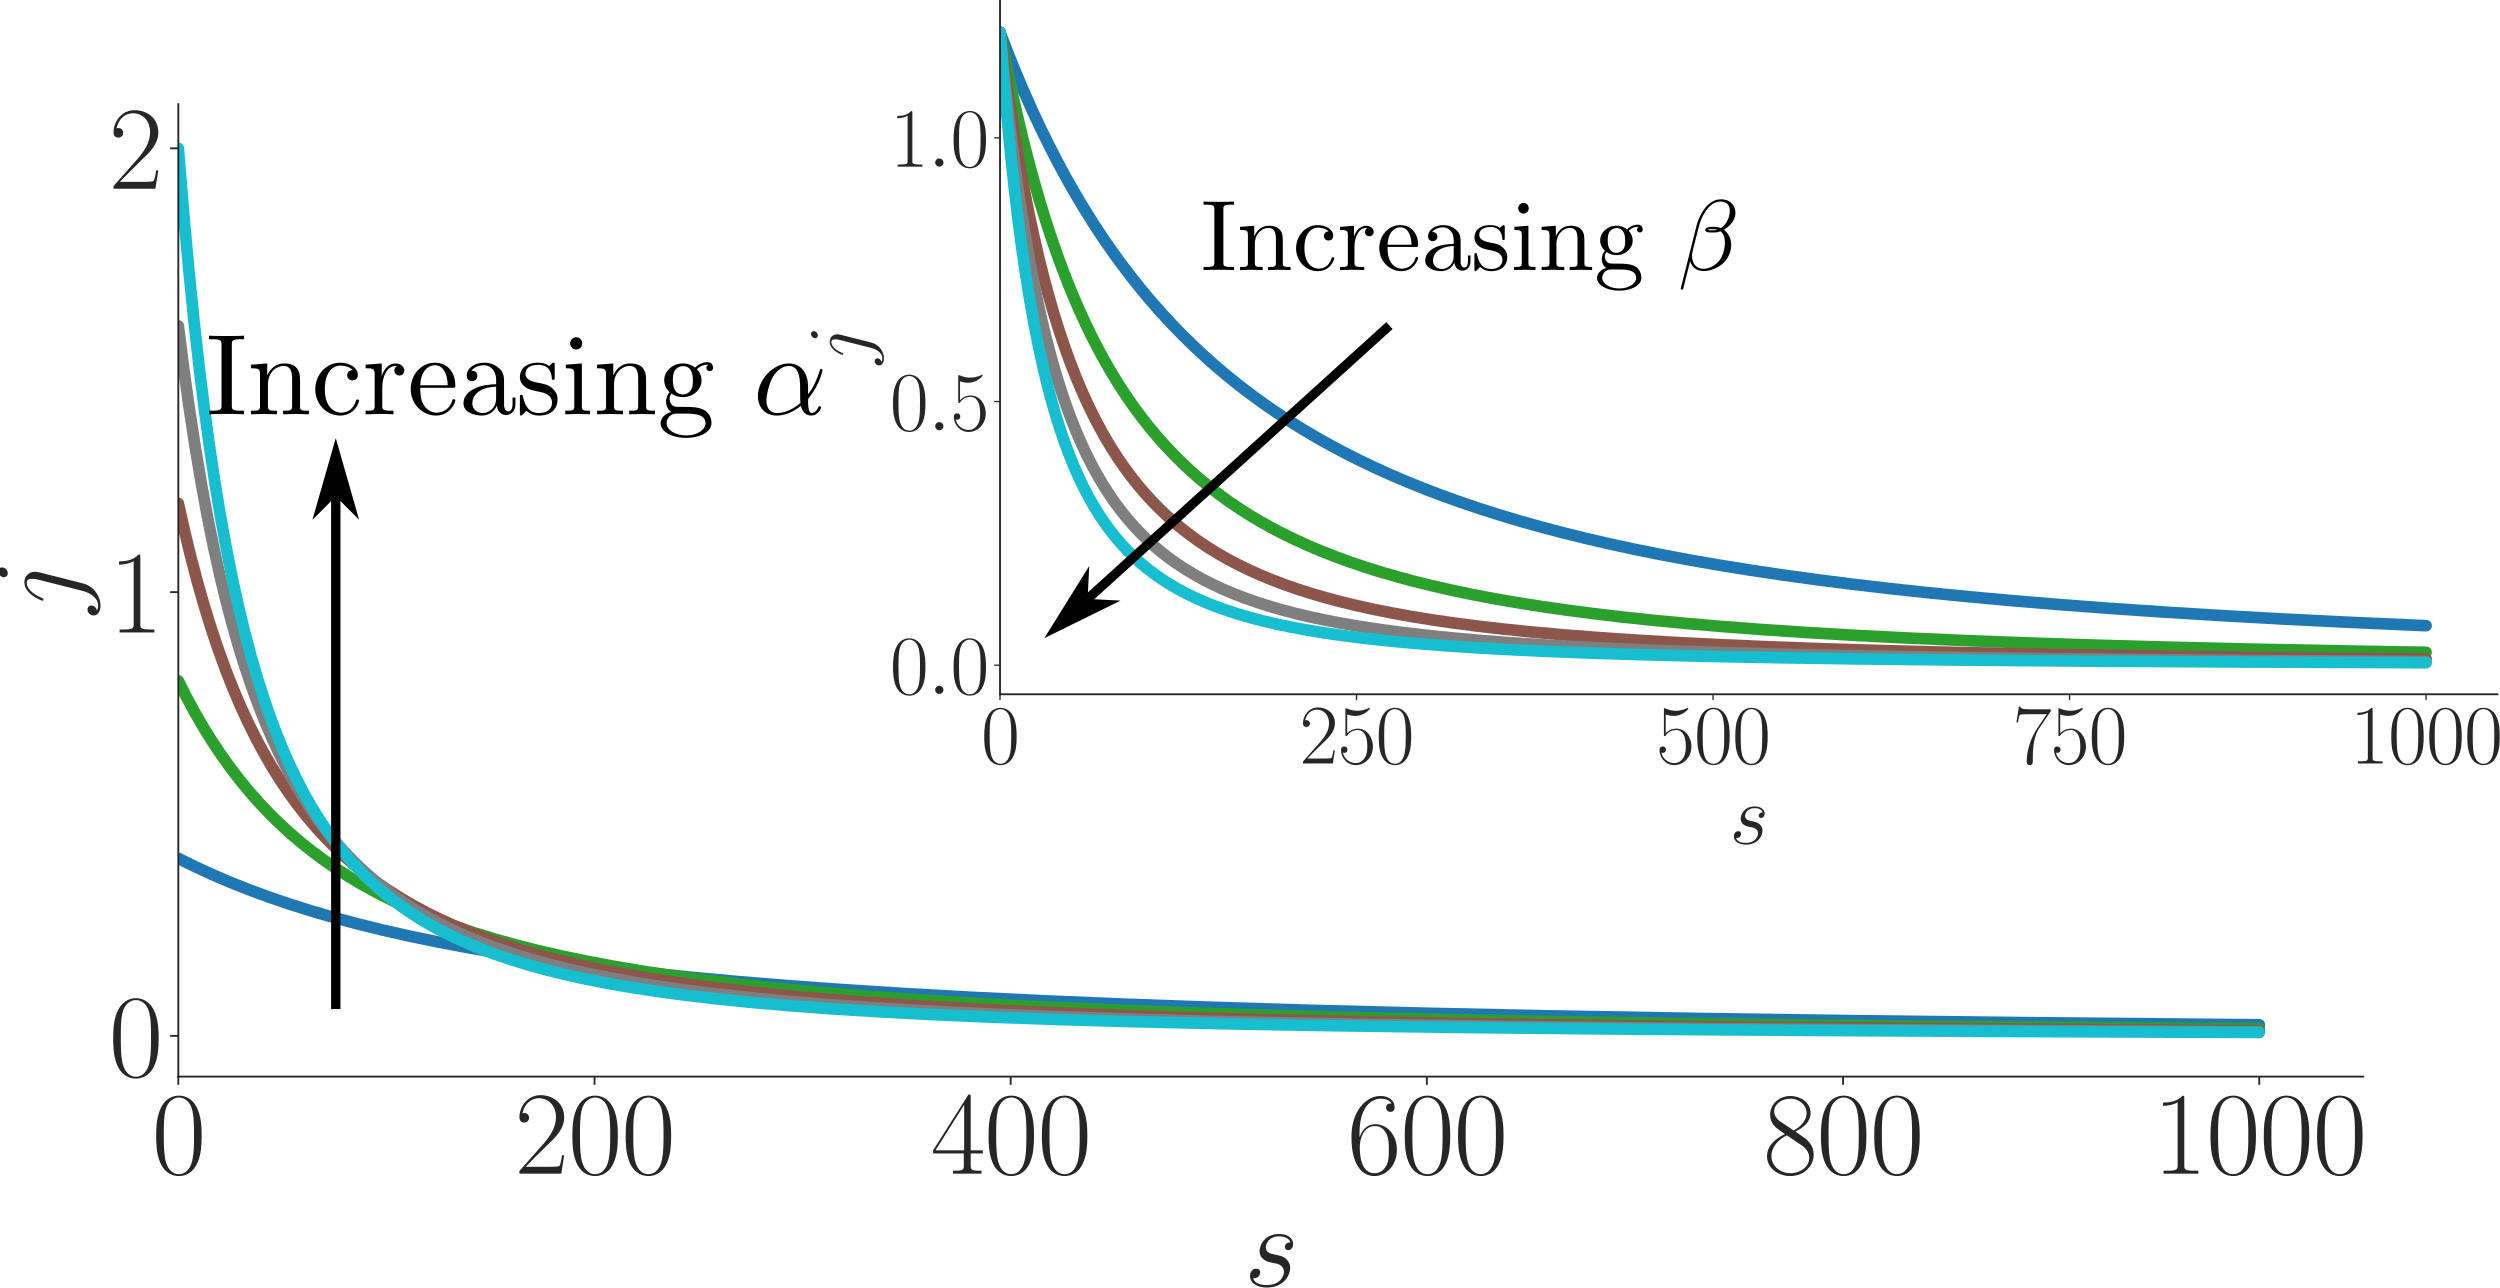 <?xml version="1.0" encoding="UTF-8" standalone="no"?>
<svg
   width="1071.306pt"
   height="551.725pt"
   viewBox="0 0 1071.306 551.725"
   version="1.1"
   id="svg38"
   sodipodi:docname="j_beta_0.06_alpha_varying.svg"
   inkscape:version="1.3.2 (091e20e, 2023-11-25)"
   xmlns:inkscape="http://www.inkscape.org/namespaces/inkscape"
   xmlns:sodipodi="http://sodipodi.sourceforge.net/DTD/sodipodi-0.dtd"
   xmlns:xlink="http://www.w3.org/1999/xlink"
   xmlns="http://www.w3.org/2000/svg"
   xmlns:svg="http://www.w3.org/2000/svg"
   xmlns:rdf="http://www.w3.org/1999/02/22-rdf-syntax-ns#"
   xmlns:cc="http://creativecommons.org/ns#"
   xmlns:dc="http://purl.org/dc/elements/1.1/">
  <sodipodi:namedview
     id="namedview38"
     pagecolor="#ffffff"
     bordercolor="#000000"
     borderopacity="0.25"
     inkscape:showpageshadow="2"
     inkscape:pageopacity="0.0"
     inkscape:pagecheckerboard="0"
     inkscape:deskcolor="#d1d1d1"
     inkscape:document-units="pt"
     inkscape:zoom="0.30729167"
     inkscape:cx="711.05085"
     inkscape:cy="370.98305"
     inkscape:window-width="1312"
     inkscape:window-height="449"
     inkscape:window-x="0"
     inkscape:window-y="25"
     inkscape:window-maximized="0"
     inkscape:current-layer="svg38" />
  <defs
     id="defs1">
    <marker
       style="overflow:visible"
       id="marker84"
       refX="0"
       refY="0"
       orient="auto-start-reverse"
       inkscape:stockid="Dart arrow"
       markerWidth="1"
       markerHeight="1"
       viewBox="0 0 1 1"
       inkscape:isstock="true"
       inkscape:collect="always"
       preserveAspectRatio="xMidYMid">
      <path
         style="fill:context-stroke;fill-rule:evenodd;stroke:none"
         d="M 0,0 5,-5 -12.5,0 5,5 Z"
         transform="scale(-0.5)"
         id="path84" />
    </marker>
    <marker
       style="overflow:visible"
       id="DartArrow"
       refX="0"
       refY="0"
       orient="auto-start-reverse"
       inkscape:stockid="Dart arrow"
       markerWidth="1"
       markerHeight="1"
       viewBox="0 0 1 1"
       inkscape:isstock="true"
       inkscape:collect="always"
       preserveAspectRatio="xMidYMid">
      <path
         style="fill:context-stroke;fill-rule:evenodd;stroke:none"
         d="M 0,0 5,-5 -12.5,0 5,5 Z"
         transform="scale(-0.5)"
         id="path6" />
    </marker>
    <style
       type="text/css"
       id="style1">*{stroke-linejoin: round; stroke-linecap: butt}</style>
    <clipPath
       id="p4fc930bee6">
      <rect
         x="120.239"
         y="54"
         width="899.928"
         height="416.718"
         id="rect40" />
    </clipPath>
    <clipPath
       id="clipPath1">
      <rect
         x="120.239"
         y="54"
         width="899.928"
         height="416.718"
         id="rect1" />
    </clipPath>
    <clipPath
       id="clipPath2">
      <rect
         x="120.239"
         y="54"
         width="899.928"
         height="416.718"
         id="rect2" />
    </clipPath>
    <clipPath
       id="clipPath3">
      <rect
         x="120.239"
         y="54"
         width="899.928"
         height="416.718"
         id="rect3" />
    </clipPath>
    <clipPath
       id="clipPath4">
      <rect
         x="120.239"
         y="54"
         width="899.928"
         height="416.718"
         id="rect4" />
    </clipPath>
    <path
       id="m6eb2075831"
       d="M 0,0 V 3.5"
       style="stroke:#262626;stroke-width:0.8" />
    <path
       id="CMR17-30-3"
       d="m 2688,2025 c 0,391 -6,1055 -275,1566 -237,448 -615,607 -947,607 -308,0 -698,-140 -941,-601 C 269,3118 243,2524 243,2025 c 0,-364 7,-919 205,-1406 275,-658 768,-747 1018,-747 294,0 742,121 1004,728 192,442 218,959 218,1425 z M 1466,-26 c -410,0 -653,351 -743,838 -70,376 -70,926 -70,1284 0,492 0,901 83,1291 122,542 480,709 730,709 262,0 601,-173 723,-696 83,-364 89,-793 89,-1304 0,-416 0,-927 -76,-1304 C 2067,95 1690,-26 1466,-26 Z"
       transform="scale(0.016)" />
    <path
       id="CMR17-32-1"
       d="M 2669,989 H 2554 C 2490,536 2438,459 2413,420 2381,369 1920,369 1830,369 H 602 c 230,250 678,703 1222,1228 390,370 845,805 845,1438 0,755 -602,1189 -1274,1189 -704,0 -1133,-620 -1133,-1194 0,-250 186,-282 263,-282 64,0 256,39 256,262 0,197 -167,254 -256,254 -39,0 -77,-6 -103,-19 122,545 493,813 884,813 556,0 921,-441 921,-1023 0,-556 -326,-1035 -691,-1451 L 262,146 V 0 h 2253 z"
       transform="scale(0.016)" />
    <path
       id="CMR17-35"
       d="m 730,3692 c 64,-26 326,-108 595,-108 595,0 921,327 1107,516 0,57 0,92 -38,92 -7,0 -20,0 -71,-29 -224,-105 -486,-190 -806,-190 -192,0 -480,26 -794,166 -70,32 -83,32 -89,32 -32,0 -39,-7 -39,-134 V 2203 c 0,-114 0,-146 64,-146 32,0 45,13 77,57 205,287 486,408 806,408 224,0 704,-140 704,-1233 0,-204 0,-574 -192,-868 C 1894,159 1645,25 1370,25 947,25 518,320 403,814 c 26,-7 77,-19 103,-19 83,0 243,45 243,243 0,172 -122,242 -243,242 -148,0 -244,-90 -244,-269 0,-557 442,-1139 1120,-1139 660,0 1287,568 1287,1392 0,766 -499,1360 -1120,1360 -327,0 -602,-121 -819,-350 z"
       transform="scale(0.016)" />
    <path
       id="CMR17-37"
       d="m 2886,3941 v 140 H 1382 c -748,0 -761,84 -787,207 H 480 L 294,3094 h 116 c 19,121 64,446 140,567 39,51 512,51 621,51 H 2579 L 1869,2661 C 1395,1954 1069,999 1069,165 c 0,-76 0,-293 230,-293 231,0 231,217 231,299 v 294 c 0,1043 179,1731 473,2171 z"
       transform="scale(0.016)" />
    <path
       id="CMR17-31-5"
       d="m 1702,4058 c 0,134 -6,134 -96,134 -249,-276 -627,-365 -985,-365 -19,0 -51,0 -58,-19 -6,-13 -6,-26 -6,-160 198,0 531,38 787,191 V 461 C 1344,236 1331,160 781,160 H 589 V 0 c 307,0 627,0 934,0 307,0 627,0 935,0 v 160 h -192 c -551,0 -564,70 -564,298 z"
       transform="scale(0.016)" />
    <path
       id="CMMI12-73-4"
       d="m 1459,1280 c 109,-19 282,-57 320,-64 83,-24 371,-126 371,-433 0,-197 -179,-713 -921,-713 -135,0 -615,0 -743,366 256,-32 384,167 384,309 0,135 -89,205 -217,205 -141,0 -327,-109 -327,-398 0,-379 384,-616 896,-616 973,0 1261,715 1261,1048 0,95 0,274 -205,478 -160,154 -313,186 -659,256 -173,38 -448,96 -448,383 0,128 115,588 723,588 269,0 532,-100 596,-321 -282,0 -295,-243 -295,-249 0,-135 122,-173 179,-173 90,0 269,69 269,335 0,264 -243,535 -742,535 -839,0 -1063,-656 -1063,-917 0,-485 474,-587 621,-619 z"
       transform="scale(0.016)" />
    <path
       id="mc25efc13a9"
       d="M 0,0 H -3.5"
       style="stroke:#262626;stroke-width:0.8" />
    <path
       id="CMMI12-3a"
       d="M 1178,307 C 1178,492 1024,619 870,619 685,619 557,466 557,313 557,128 710,0 864,0 c 186,0 314,153 314,307 z"
       transform="scale(0.016)" />
    <path
       id="CMMI12-6a-8"
       d="m 2240,2028 c 26,103 26,191 26,217 0,368 -276,571 -564,571 -646,0 -992,-927 -992,-971 0,-32 26,-57 64,-57 52,0 58,25 90,88 256,616 576,813 819,813 135,0 205,-71 205,-292 0,-152 -19,-216 -45,-330 L 1235,-327 c -121,-469 -422,-825 -774,-825 -26,0 -160,0 -282,64 154,32 275,152 275,304 0,102 -76,204 -217,204 -167,0 -320,-140 -320,-331 0,-260 281,-369 544,-369 441,0 1024,324 1184,960 z m 262,1985 c 0,160 -134,211 -211,211 -173,0 -320,-166 -320,-307 0,-95 77,-210 218,-210 147,0 313,140 313,306 z"
       transform="scale(0.016)" />
  </defs>
  <g
     id="figure_1"
     transform="translate(-7.434,-9.365)">
    <g
       id="axes_1">
      <g
         id="patch_2">
        <path
           d="M 83.845,470.718 H 1020.167 V 54 H 83.845 Z"
           style="fill:#ffffff"
           id="path2" />
      </g>
      <g
         id="matplotlib.axis_1">
        <g
           id="xtick_1">
          <g
             id="line2d_1">
            <defs
               id="defs2">
              <path
                 id="m022fd52794"
                 d="M 0,0 V 3.5"
                 style="stroke:#262626;stroke-width:0.8" />
            </defs>
            <g
               id="g2">
              <use
                 xlink:href="#m022fd52794"
                 x="83.845"
                 y="470.718"
                 style="fill:#262626;stroke:#262626;stroke-width:0.8"
                 id="use2" />
            </g>
          </g>
          <g
             id="text_1">
            <!-- $\mathdefault{0}$ -->
            <g
               style="fill:#262626"
               transform="matrix(0.5,0,0,-0.5,72.423,512.311)"
               id="g3">
              <defs
                 id="defs3">
                <path
                   id="CMR17-30"
                   d="m 2688,2025 c 0,391 -6,1055 -275,1566 -237,448 -615,607 -947,607 -308,0 -698,-140 -941,-601 C 269,3118 243,2524 243,2025 c 0,-364 7,-919 205,-1406 275,-658 768,-747 1018,-747 294,0 742,121 1004,728 192,442 218,959 218,1425 z M 1466,-26 c -410,0 -653,351 -743,838 -70,376 -70,926 -70,1284 0,492 0,901 83,1291 122,542 480,709 730,709 262,0 601,-173 723,-696 83,-364 89,-793 89,-1304 0,-416 0,-927 -76,-1304 C 2067,95 1690,-26 1466,-26 Z"
                   transform="scale(0.016)" />
              </defs>
              <use
                 xlink:href="#CMR17-30"
                 transform="scale(0.996)"
                 id="use3" />
            </g>
          </g>
        </g>
        <g
           id="xtick_2">
          <g
             id="line2d_2">
            <g
               id="g4">
              <use
                 xlink:href="#m022fd52794"
                 x="262.192"
                 y="470.718"
                 style="fill:#262626;stroke:#262626;stroke-width:0.8"
                 id="use4" />
            </g>
          </g>
          <g
             id="text_2">
            <!-- $\mathdefault{200}$ -->
            <g
               style="fill:#262626"
               transform="matrix(0.5,0,0,-0.5,227.924,512.311)"
               id="g7">
              <defs
                 id="defs4">
                <path
                   id="CMR17-32"
                   d="M 2669,989 H 2554 C 2490,536 2438,459 2413,420 2381,369 1920,369 1830,369 H 602 c 230,250 678,703 1222,1228 390,370 845,805 845,1438 0,755 -602,1189 -1274,1189 -704,0 -1133,-620 -1133,-1194 0,-250 186,-282 263,-282 64,0 256,39 256,262 0,197 -167,254 -256,254 -39,0 -77,-6 -103,-19 122,545 493,813 884,813 556,0 921,-441 921,-1023 0,-556 -326,-1035 -691,-1451 L 262,146 V 0 h 2253 z"
                   transform="scale(0.016)" />
              </defs>
              <use
                 xlink:href="#CMR17-32"
                 transform="scale(0.996)"
                 id="use5" />
              <use
                 xlink:href="#CMR17-30"
                 transform="matrix(0.996,0,0,0.996,45.69,0)"
                 id="use6" />
              <use
                 xlink:href="#CMR17-30"
                 transform="matrix(0.996,0,0,0.996,91.381,0)"
                 id="use7" />
            </g>
          </g>
        </g>
        <g
           id="xtick_3">
          <g
             id="line2d_3">
            <g
               id="g8">
              <use
                 xlink:href="#m022fd52794"
                 x="440.539"
                 y="470.718"
                 style="fill:#262626;stroke:#262626;stroke-width:0.8"
                 id="use8" />
            </g>
          </g>
          <g
             id="text_3">
            <!-- $\mathdefault{400}$ -->
            <g
               style="fill:#262626"
               transform="matrix(0.5,0,0,-0.5,406.271,512.311)"
               id="g11">
              <defs
                 id="defs8">
                <path
                   id="CMR17-34"
                   d="m 2150,4122 c 0,134 -6,134 -121,134 L 128,1254 V 1088 H 1779 V 457 c 0,-233 -13,-297 -461,-297 H 1197 V 0 c 205,0 550,0 768,0 217,0 563,0 768,0 v 160 h -122 c -448,0 -461,64 -461,297 v 631 h 653 v 166 H 2150 Z M 1798,3703 V 1254 H 256 Z"
                   transform="scale(0.016)" />
              </defs>
              <use
                 xlink:href="#CMR17-34"
                 transform="scale(0.996)"
                 id="use9" />
              <use
                 xlink:href="#CMR17-30"
                 transform="matrix(0.996,0,0,0.996,45.69,0)"
                 id="use10" />
              <use
                 xlink:href="#CMR17-30"
                 transform="matrix(0.996,0,0,0.996,91.381,0)"
                 id="use11" />
            </g>
          </g>
        </g>
        <g
           id="xtick_4">
          <g
             id="line2d_4">
            <g
               id="g12">
              <use
                 xlink:href="#m022fd52794"
                 x="618.886"
                 y="470.718"
                 style="fill:#262626;stroke:#262626;stroke-width:0.8"
                 id="use12" />
            </g>
          </g>
          <g
             id="text_4">
            <!-- $\mathdefault{600}$ -->
            <g
               style="fill:#262626"
               transform="matrix(0.5,0,0,-0.5,584.618,512.311)"
               id="g15">
              <defs
                 id="defs12">
                <path
                   id="CMR17-36"
                   d="m 678,2176 c 0,1514 717,1856 1133,1856 135,0 461,-23 589,-256 -102,0 -294,0 -294,-223 0,-172 140,-230 230,-230 58,0 230,25 230,237 0,394 -320,619 -761,619 -762,0 -1562,-789 -1562,-2195 0,-1731 723,-2112 1235,-2112 621,0 1210,555 1210,1411 0,798 -518,1379 -1171,1379 -391,0 -679,-255 -839,-702 z M 1478,25 c -787,0 -787,1175 -787,1411 0,460 218,1124 813,1124 109,0 422,0 634,-440 115,-250 115,-511 115,-831 0,-345 0,-599 -135,-855 C 1978,171 1773,25 1478,25 Z"
                   transform="scale(0.016)" />
              </defs>
              <use
                 xlink:href="#CMR17-36"
                 transform="scale(0.996)"
                 id="use13" />
              <use
                 xlink:href="#CMR17-30"
                 transform="matrix(0.996,0,0,0.996,45.69,0)"
                 id="use14" />
              <use
                 xlink:href="#CMR17-30"
                 transform="matrix(0.996,0,0,0.996,91.381,0)"
                 id="use15" />
            </g>
          </g>
        </g>
        <g
           id="xtick_5">
          <g
             id="line2d_5">
            <g
               id="g16">
              <use
                 xlink:href="#m022fd52794"
                 x="797.233"
                 y="470.718"
                 style="fill:#262626;stroke:#262626;stroke-width:0.8"
                 id="use16" />
            </g>
          </g>
          <g
             id="text_5">
            <!-- $\mathdefault{800}$ -->
            <g
               style="fill:#262626"
               transform="matrix(0.5,0,0,-0.5,762.965,512.311)"
               id="g19">
              <defs
                 id="defs16">
                <path
                   id="CMR17-38"
                   d="m 1741,2264 c 403,203 813,509 813,999 0,578 -564,916 -1082,916 -582,0 -1094,-420 -1094,-999 0,-159 38,-433 288,-675 64,-63 332,-254 505,-375 C 883,1983 211,1634 211,934 211,279 838,-128 1459,-128 c 685,0 1261,490 1261,1138 0,580 -390,847 -646,1019 z m -839,558 c -51,32 -307,229 -307,529 0,388 403,681 864,681 506,0 877,-356 877,-770 0,-593 -666,-931 -698,-931 -6,0 -12,0 -64,39 z M 2080,1519 c 96,-70 403,-279 403,-668 C 2483,381 2010,25 1472,25 890,25 448,438 448,940 c 0,503 390,922 832,1120 z"
                   transform="scale(0.016)" />
              </defs>
              <use
                 xlink:href="#CMR17-38"
                 transform="scale(0.996)"
                 id="use17" />
              <use
                 xlink:href="#CMR17-30"
                 transform="matrix(0.996,0,0,0.996,45.69,0)"
                 id="use18" />
              <use
                 xlink:href="#CMR17-30"
                 transform="matrix(0.996,0,0,0.996,91.381,0)"
                 id="use19" />
            </g>
          </g>
        </g>
        <g
           id="xtick_6">
          <g
             id="line2d_6">
            <g
               id="g20">
              <use
                 xlink:href="#m022fd52794"
                 x="975.58"
                 y="470.718"
                 style="fill:#262626;stroke:#262626;stroke-width:0.8"
                 id="use20" />
            </g>
          </g>
          <g
             id="text_6">
            <!-- $\mathdefault{1000}$ -->
            <g
               style="fill:#262626"
               transform="matrix(0.5,0,0,-0.5,929.889,512.311)"
               id="g24">
              <defs
                 id="defs20">
                <path
                   id="CMR17-31"
                   d="m 1702,4058 c 0,134 -6,134 -96,134 -249,-276 -627,-365 -985,-365 -19,0 -51,0 -58,-19 -6,-13 -6,-26 -6,-160 198,0 531,38 787,191 V 461 C 1344,236 1331,160 781,160 H 589 V 0 c 307,0 627,0 934,0 307,0 627,0 935,0 v 160 h -192 c -551,0 -564,70 -564,298 z"
                   transform="scale(0.016)" />
              </defs>
              <use
                 xlink:href="#CMR17-31"
                 transform="scale(0.996)"
                 id="use21" />
              <use
                 xlink:href="#CMR17-30"
                 transform="matrix(0.996,0,0,0.996,45.69,0)"
                 id="use22" />
              <use
                 xlink:href="#CMR17-30"
                 transform="matrix(0.996,0,0,0.996,91.381,0)"
                 id="use23" />
              <use
                 xlink:href="#CMR17-30"
                 transform="matrix(0.996,0,0,0.996,137.071,0)"
                 id="use24" />
            </g>
          </g>
        </g>
        <g
           id="text_7">
          <!-- $s$ -->
          <g
             style="fill:#262626"
             transform="matrix(0.5,0,0,-0.5,540.518,560.593)"
             id="g25">
            <defs
               id="defs24">
              <path
                 id="CMMI12-73"
                 d="m 1459,1280 c 109,-19 282,-57 320,-64 83,-24 371,-126 371,-433 0,-197 -179,-713 -921,-713 -135,0 -615,0 -743,366 256,-32 384,167 384,309 0,135 -89,205 -217,205 -141,0 -327,-109 -327,-398 0,-379 384,-616 896,-616 973,0 1261,715 1261,1048 0,95 0,274 -205,478 -160,154 -313,186 -659,256 -173,38 -448,96 -448,383 0,128 115,588 723,588 269,0 532,-100 596,-321 -282,0 -295,-243 -295,-249 0,-135 122,-173 179,-173 90,0 269,69 269,335 0,264 -243,535 -742,535 -839,0 -1063,-656 -1063,-917 0,-485 474,-587 621,-619 z"
                 transform="scale(0.016)" />
            </defs>
            <use
               xlink:href="#CMMI12-73"
               transform="scale(0.996)"
               id="use25" />
          </g>
        </g>
      </g>
      <g
         id="matplotlib.axis_2">
        <g
           id="ytick_1">
          <g
             id="line2d_7">
            <defs
               id="defs25">
              <path
                 id="m1169dd348d"
                 d="M 0,0 H -3.5"
                 style="stroke:#262626;stroke-width:0.8" />
            </defs>
            <g
               id="g26">
              <use
                 xlink:href="#m1169dd348d"
                 x="83.845"
                 y="453.256"
                 style="fill:#262626;stroke:#262626;stroke-width:0.8"
                 id="use26" />
            </g>
          </g>
          <g
             id="text_8">
            <!-- $\mathdefault{0}$ -->
            <g
               style="fill:#262626"
               transform="matrix(0.5,0,0,-0.5,54,470.553)"
               id="g27">
              <use
                 xlink:href="#CMR17-30"
                 transform="scale(0.996)"
                 id="use27" />
            </g>
          </g>
        </g>
        <g
           id="ytick_2">
          <g
             id="line2d_8">
            <g
               id="g28">
              <use
                 xlink:href="#m1169dd348d"
                 x="83.845"
                 y="263.099"
                 style="fill:#262626;stroke:#262626;stroke-width:0.8"
                 id="use28" />
            </g>
          </g>
          <g
             id="text_9">
            <!-- $\mathdefault{1}$ -->
            <g
               style="fill:#262626"
               transform="matrix(0.5,0,0,-0.5,54,280.395)"
               id="g29">
              <use
                 xlink:href="#CMR17-31"
                 transform="scale(0.996)"
                 id="use29" />
            </g>
          </g>
        </g>
        <g
           id="ytick_3">
          <g
             id="line2d_9">
            <g
               id="g30">
              <use
                 xlink:href="#m1169dd348d"
                 x="83.845"
                 y="72.942"
                 style="fill:#262626;stroke:#262626;stroke-width:0.8"
                 id="use30" />
            </g>
          </g>
          <g
             id="text_10">
            <!-- $\mathdefault{2}$ -->
            <g
               style="fill:#262626"
               transform="matrix(0.5,0,0,-0.5,54,90.238)"
               id="g31">
              <use
                 xlink:href="#CMR17-32"
                 transform="scale(0.996)"
                 id="use31" />
            </g>
          </g>
        </g>
        <g
           id="text_11">
          <!-- $j$ -->
          <g
             style="fill:#262626"
             transform="matrix(0,-0.5,-0.5,0,40.311,272.449)"
             id="g32">
            <defs
               id="defs31">
              <path
                 id="CMMI12-6a"
                 d="m 2240,2028 c 26,103 26,191 26,217 0,368 -276,571 -564,571 -646,0 -992,-927 -992,-971 0,-32 26,-57 64,-57 52,0 58,25 90,88 256,616 576,813 819,813 135,0 205,-71 205,-292 0,-152 -19,-216 -45,-330 L 1235,-327 c -121,-469 -422,-825 -774,-825 -26,0 -160,0 -282,64 154,32 275,152 275,304 0,102 -76,204 -217,204 -167,0 -320,-140 -320,-331 0,-260 281,-369 544,-369 441,0 1024,324 1184,960 z m 262,1985 c 0,160 -134,211 -211,211 -173,0 -320,-166 -320,-307 0,-95 77,-210 218,-210 147,0 313,140 313,306 z"
                 transform="scale(0.016)" />
            </defs>
            <use
               xlink:href="#CMMI12-6a"
               transform="scale(0.996)"
               id="use32" />
          </g>
        </g>
      </g>
      <g
         id="line2d_10">
        <path
           d="m 83.845,377.194 7.134,3.531 7.134,3.291 7.58,3.257 8.026,3.204 8.471,3.135 8.917,3.053 9.363,2.96 9.809,2.858 10.255,2.751 10.701,2.638 11.147,2.523 12.038,2.496 12.93,2.445 13.376,2.303 14.268,2.233 15.159,2.15 16.497,2.111 17.389,2.002 18.726,1.933 20.51,1.889 21.848,1.788 24.077,1.742 25.86,1.645 28.536,1.588 31.211,1.509 34.332,1.433 37.899,1.356 42.357,1.289 47.262,1.211 53.504,1.144 60.638,1.068 69.555,0.997 80.256,0.923 94.078,0.853 0.892,0.007 v 0"
           clip-path="url(#p6a5748ad3a)"
           style="fill:none;stroke:#1f77b4;stroke-width:5;stroke-linecap:round"
           id="path32" />
      </g>
      <g
         id="line2d_11">
        <path
           d="m 83.845,301.131 3.567,7.078 3.567,6.594 3.567,6.154 3.567,5.752 4.013,6.033 4.013,5.611 4.013,5.228 4.013,4.879 4.459,5.048 4.459,4.692 4.459,4.368 4.459,4.073 4.905,4.171 4.905,3.877 4.905,3.609 5.35,3.661 5.35,3.399 5.796,3.414 5.796,3.163 6.242,3.153 6.688,3.115 6.688,2.871 7.134,2.822 7.58,2.754 8.026,2.672 8.471,2.579 8.917,2.476 9.363,2.368 9.809,2.256 10.701,2.23 11.593,2.179 12.038,2.035 12.93,1.963 14.268,1.934 15.159,1.826 16.497,1.759 17.835,1.675 19.618,1.614 21.402,1.533 23.631,1.464 25.86,1.377 28.981,1.315 32.102,1.231 36.115,1.16 41.02,1.091 46.816,1.018 53.95,0.946 62.867,0.874 74.46,0.806 88.728,0.731 61.084,0.398 v 0"
           clip-path="url(#p6a5748ad3a)"
           style="fill:none;stroke:#2ca02c;stroke-width:5;stroke-linecap:round"
           id="path33" />
      </g>
      <g
         id="line2d_12">
        <path
           d="m 83.845,225.068 2.675,11.917 2.675,11.005 2.675,10.185 3.121,10.951 3.121,10.052 3.121,9.249 3.121,8.53 3.121,7.883 3.121,7.301 3.121,6.774 3.121,6.297 3.567,6.668 3.567,6.16 3.567,5.702 3.567,5.288 3.567,4.914 4.013,5.123 4.013,4.736 4.013,4.387 4.013,4.072 4.459,4.19 4.459,3.873 4.459,3.587 4.905,3.648 4.905,3.367 5.35,3.386 5.35,3.117 5.796,3.105 5.796,2.853 6.242,2.821 6.688,2.764 6.688,2.528 7.134,2.465 7.58,2.387 8.026,2.297 8.471,2.2 9.363,2.196 9.809,2.069 10.701,2.024 11.593,1.955 12.484,1.87 13.376,1.772 14.268,1.667 15.605,1.601 17.389,1.555 19.172,1.482 20.956,1.392 23.185,1.315 25.86,1.241 28.981,1.166 32.994,1.101 37.453,1.024 43.249,0.955 50.383,0.885 59.3,0.812 70.893,0.741 86.052,0.669 106.562,0.598 8.917,0.042 v 0"
           clip-path="url(#p6a5748ad3a)"
           style="fill:none;stroke:#8c564b;stroke-width:5;stroke-linecap:round"
           id="path34" />
      </g>
      <g
         id="line2d_13">
        <path
           d="m 83.845,149.005 2.229,17.615 2.229,16.125 2.675,17.611 2.675,15.941 2.675,14.477 2.675,13.186 2.675,12.045 2.675,11.032 2.675,10.13 2.675,9.324 2.675,8.601 2.675,7.951 3.121,8.539 3.121,7.83 3.121,7.197 3.121,6.631 3.121,6.123 3.121,5.665 3.121,5.252 3.567,5.547 3.567,5.109 3.567,4.717 3.567,4.364 3.567,4.046 4.013,4.208 4.013,3.881 4.013,3.587 4.459,3.676 4.459,3.383 4.459,3.121 4.905,3.161 4.905,2.907 5.35,2.912 5.796,2.883 5.796,2.632 6.242,2.587 6.688,2.52 7.134,2.435 7.58,2.338 8.026,2.231 8.471,2.117 8.917,2.001 9.809,1.967 10.255,1.832 11.147,1.769 12.038,1.689 13.376,1.648 14.714,1.581 16.051,1.495 17.835,1.429 19.618,1.343 21.848,1.268 24.523,1.195 27.644,1.12 31.657,1.053 36.115,0.973 41.912,0.902 49.491,0.834 58.854,0.761 70.893,0.686 87.39,0.615 110.129,0.543 30.319,0.118 v 0"
           clip-path="url(#p6a5748ad3a)"
           style="fill:none;stroke:#7f7f7f;stroke-width:5;stroke-linecap:round"
           id="path35" />
      </g>
      <g
         id="line2d_14">
        <path
           d="m 83.845,72.942 2.229,27.282 2.229,24.439 2.229,21.979 2.229,19.838 2.229,17.968 2.229,16.326 2.229,14.878 2.229,13.598 2.675,14.826 2.675,13.398 2.675,12.148 2.675,11.049 2.675,10.078 2.675,9.219 2.675,8.454 2.675,7.772 2.675,7.162 2.675,6.614 3.121,7.096 3.121,6.499 3.121,5.968 3.121,5.493 3.121,5.067 3.121,4.684 3.567,4.933 3.567,4.531 3.567,4.171 3.567,3.849 4.013,3.985 4.013,3.658 4.013,3.366 4.459,3.435 4.459,3.147 4.459,2.891 4.905,2.917 4.905,2.671 5.35,2.665 5.796,2.628 5.796,2.39 6.242,2.34 6.688,2.27 7.134,2.185 7.58,2.09 8.026,1.986 8.917,1.971 9.363,1.841 10.255,1.787 11.147,1.712 12.038,1.621 13.376,1.57 14.714,1.494 16.051,1.401 17.835,1.329 20.064,1.265 22.293,1.178 25.414,1.114 28.981,1.04 32.994,0.957 38.79,0.895 45.478,0.819 54.396,0.749 65.543,0.672 81.148,0.602 102.995,0.532 94.524,0.344 v 0"
           clip-path="url(#p6a5748ad3a)"
           style="fill:none;stroke:#17becf;stroke-width:5;stroke-linecap:round"
           id="path36" />
      </g>
      <g
         id="patch_3">
        <path
           d="M 83.845,470.718 V 54"
           style="fill:none;stroke:#262626;stroke-width:0.8;stroke-linecap:square;stroke-linejoin:miter"
           id="path37" />
      </g>
      <g
         id="patch_4">
        <path
           d="M 83.845,470.718 H 1020.167"
           style="fill:none;stroke:#262626;stroke-width:0.8;stroke-linecap:square;stroke-linejoin:miter"
           id="path38" />
      </g>
    </g>
  </g>
  <g
     id="figure_1-5"
     style="stroke-width:1.402;stroke-linecap:butt;stroke-linejoin:round"
     transform="matrix(0.713,0,0,0.713,342.798,-38.127)">
    <g
       id="axes_1-7"
       style="stroke-width:1.402;stroke-linecap:butt;stroke-linejoin:round">
      <g
         id="matplotlib.axis_1-7"
         style="stroke-width:1.402;stroke-linecap:butt;stroke-linejoin:round">
        <g
           id="xtick_1-0"
           style="stroke-width:1.402;stroke-linecap:butt;stroke-linejoin:round">
          <g
             id="line2d_1-3"
             style="stroke-width:1.402;stroke-linecap:butt;stroke-linejoin:round">
            <defs
               id="defs2-9">
              <path
                 id="path62"
                 d="M 0,0 V 3.5"
                 style="stroke:#262626;stroke-width:0.8" />
            </defs>
            <g
               id="g2-9"
               style="stroke-width:1.402;stroke-linecap:butt;stroke-linejoin:round">
              <use
                 xlink:href="#m6eb2075831"
                 x="120.239"
                 y="470.718"
                 style="fill:#262626;stroke:#262626;stroke-width:1.121;stroke-linecap:butt;stroke-linejoin:round"
                 id="use2-9" />
            </g>
          </g>
          <g
             id="text_1-1"
             style="stroke-width:1.402;stroke-linecap:butt;stroke-linejoin:round">
            <!-- $\mathdefault{0}$ -->
            <g
               style="fill:#262626;stroke-width:1.402;stroke-linecap:butt;stroke-linejoin:round"
               transform="matrix(0.5,0,0,-0.5,108.816,512.311)"
               id="g3-7">
              <defs
                 id="defs3-2">
                <path
                   id="path63"
                   d="m 2688,2025 c 0,391 -6,1055 -275,1566 -237,448 -615,607 -947,607 -308,0 -698,-140 -941,-601 C 269,3118 243,2524 243,2025 c 0,-364 7,-919 205,-1406 275,-658 768,-747 1018,-747 294,0 742,121 1004,728 192,442 218,959 218,1425 z M 1466,-26 c -410,0 -653,351 -743,838 -70,376 -70,926 -70,1284 0,492 0,901 83,1291 122,542 480,709 730,709 262,0 601,-173 723,-696 83,-364 89,-793 89,-1304 0,-416 0,-927 -76,-1304 C 2067,95 1690,-26 1466,-26 Z"
                   transform="scale(0.016)" />
              </defs>
              <use
                 xlink:href="#CMR17-30-3"
                 transform="scale(0.996)"
                 id="use3-6"
                 style="stroke-width:1.402;stroke-linecap:butt;stroke-linejoin:round" />
            </g>
          </g>
        </g>
        <g
           id="xtick_2-5"
           style="stroke-width:1.402;stroke-linecap:butt;stroke-linejoin:round">
          <g
             id="line2d_2-5"
             style="stroke-width:1.402;stroke-linecap:butt;stroke-linejoin:round">
            <g
               id="g5"
               style="stroke-width:1.402;stroke-linecap:butt;stroke-linejoin:round">
              <use
                 xlink:href="#m6eb2075831"
                 x="334.508"
                 y="470.718"
                 style="fill:#262626;stroke:#262626;stroke-width:1.121;stroke-linecap:butt;stroke-linejoin:round"
                 id="use4-8" />
            </g>
          </g>
          <g
             id="text_2-1"
             style="stroke-width:1.402;stroke-linecap:butt;stroke-linejoin:round">
            <!-- $\mathdefault{250}$ -->
            <g
               style="fill:#262626;stroke-width:1.402;stroke-linecap:butt;stroke-linejoin:round"
               transform="matrix(0.5,0,0,-0.5,300.24,512.311)"
               id="g7-4">
              <defs
                 id="defs4-7">
                <path
                   id="path64"
                   d="M 2669,989 H 2554 C 2490,536 2438,459 2413,420 2381,369 1920,369 1830,369 H 602 c 230,250 678,703 1222,1228 390,370 845,805 845,1438 0,755 -602,1189 -1274,1189 -704,0 -1133,-620 -1133,-1194 0,-250 186,-282 263,-282 64,0 256,39 256,262 0,197 -167,254 -256,254 -39,0 -77,-6 -103,-19 122,545 493,813 884,813 556,0 921,-441 921,-1023 0,-556 -326,-1035 -691,-1451 L 262,146 V 0 h 2253 z"
                   transform="scale(0.016)" />
                <path
                   id="path65"
                   d="m 730,3692 c 64,-26 326,-108 595,-108 595,0 921,327 1107,516 0,57 0,92 -38,92 -7,0 -20,0 -71,-29 -224,-105 -486,-190 -806,-190 -192,0 -480,26 -794,166 -70,32 -83,32 -89,32 -32,0 -39,-7 -39,-134 V 2203 c 0,-114 0,-146 64,-146 32,0 45,13 77,57 205,287 486,408 806,408 224,0 704,-140 704,-1233 0,-204 0,-574 -192,-868 C 1894,159 1645,25 1370,25 947,25 518,320 403,814 c 26,-7 77,-19 103,-19 83,0 243,45 243,243 0,172 -122,242 -243,242 -148,0 -244,-90 -244,-269 0,-557 442,-1139 1120,-1139 660,0 1287,568 1287,1392 0,766 -499,1360 -1120,1360 -327,0 -602,-121 -819,-350 z"
                   transform="scale(0.016)" />
              </defs>
              <use
                 xlink:href="#CMR17-32-1"
                 transform="scale(0.996)"
                 id="use5-3"
                 style="stroke-width:1.402;stroke-linecap:butt;stroke-linejoin:round" />
              <use
                 xlink:href="#CMR17-35"
                 transform="matrix(0.996,0,0,0.996,45.69,0)"
                 id="use6-8"
                 style="stroke-width:1.402;stroke-linecap:butt;stroke-linejoin:round" />
              <use
                 xlink:href="#CMR17-30-3"
                 transform="matrix(0.996,0,0,0.996,91.381,0)"
                 id="use7-4"
                 style="stroke-width:1.402;stroke-linecap:butt;stroke-linejoin:round" />
            </g>
          </g>
        </g>
        <g
           id="xtick_3-8"
           style="stroke-width:1.402;stroke-linecap:butt;stroke-linejoin:round">
          <g
             id="line2d_3-0"
             style="stroke-width:1.402;stroke-linecap:butt;stroke-linejoin:round">
            <g
               id="g8-4"
               style="stroke-width:1.402;stroke-linecap:butt;stroke-linejoin:round">
              <use
                 xlink:href="#m6eb2075831"
                 x="548.776"
                 y="470.718"
                 style="fill:#262626;stroke:#262626;stroke-width:1.121;stroke-linecap:butt;stroke-linejoin:round"
                 id="use8-6" />
            </g>
          </g>
          <g
             id="text_3-0"
             style="stroke-width:1.402;stroke-linecap:butt;stroke-linejoin:round">
            <!-- $\mathdefault{500}$ -->
            <g
               style="fill:#262626;stroke-width:1.402;stroke-linecap:butt;stroke-linejoin:round"
               transform="matrix(0.5,0,0,-0.5,514.508,512.311)"
               id="g11-3">
              <use
                 xlink:href="#CMR17-35"
                 transform="scale(0.996)"
                 id="use9-2"
                 style="stroke-width:1.402;stroke-linecap:butt;stroke-linejoin:round" />
              <use
                 xlink:href="#CMR17-30-3"
                 transform="matrix(0.996,0,0,0.996,45.69,0)"
                 id="use10-6"
                 style="stroke-width:1.402;stroke-linecap:butt;stroke-linejoin:round" />
              <use
                 xlink:href="#CMR17-30-3"
                 transform="matrix(0.996,0,0,0.996,91.381,0)"
                 id="use11-9"
                 style="stroke-width:1.402;stroke-linecap:butt;stroke-linejoin:round" />
            </g>
          </g>
        </g>
        <g
           id="xtick_4-4"
           style="stroke-width:1.402;stroke-linecap:butt;stroke-linejoin:round">
          <g
             id="line2d_4-1"
             style="stroke-width:1.402;stroke-linecap:butt;stroke-linejoin:round">
            <g
               id="g12-3"
               style="stroke-width:1.402;stroke-linecap:butt;stroke-linejoin:round">
              <use
                 xlink:href="#m6eb2075831"
                 x="763.044"
                 y="470.718"
                 style="fill:#262626;stroke:#262626;stroke-width:1.121;stroke-linecap:butt;stroke-linejoin:round"
                 id="use12-7" />
            </g>
          </g>
          <g
             id="text_4-8"
             style="stroke-width:1.402;stroke-linecap:butt;stroke-linejoin:round">
            <!-- $\mathdefault{750}$ -->
            <g
               style="fill:#262626;stroke-width:1.402;stroke-linecap:butt;stroke-linejoin:round"
               transform="matrix(0.5,0,0,-0.5,728.777,512.311)"
               id="g15-8">
              <defs
                 id="defs12-3">
                <path
                   id="path66"
                   d="m 2886,3941 v 140 H 1382 c -748,0 -761,84 -787,207 H 480 L 294,3094 h 116 c 19,121 64,446 140,567 39,51 512,51 621,51 H 2579 L 1869,2661 C 1395,1954 1069,999 1069,165 c 0,-76 0,-293 230,-293 231,0 231,217 231,299 v 294 c 0,1043 179,1731 473,2171 z"
                   transform="scale(0.016)" />
              </defs>
              <use
                 xlink:href="#CMR17-37"
                 transform="scale(0.996)"
                 id="use13-8"
                 style="stroke-width:1.402;stroke-linecap:butt;stroke-linejoin:round" />
              <use
                 xlink:href="#CMR17-35"
                 transform="matrix(0.996,0,0,0.996,45.69,0)"
                 id="use14-1"
                 style="stroke-width:1.402;stroke-linecap:butt;stroke-linejoin:round" />
              <use
                 xlink:href="#CMR17-30-3"
                 transform="matrix(0.996,0,0,0.996,91.381,0)"
                 id="use15-5"
                 style="stroke-width:1.402;stroke-linecap:butt;stroke-linejoin:round" />
            </g>
          </g>
        </g>
        <g
           id="xtick_5-3"
           style="stroke-width:1.402;stroke-linecap:butt;stroke-linejoin:round">
          <g
             id="line2d_5-5"
             style="stroke-width:1.402;stroke-linecap:butt;stroke-linejoin:round">
            <g
               id="g16-4"
               style="stroke-width:1.402;stroke-linecap:butt;stroke-linejoin:round">
              <use
                 xlink:href="#m6eb2075831"
                 x="977.313"
                 y="470.718"
                 style="fill:#262626;stroke:#262626;stroke-width:1.121;stroke-linecap:butt;stroke-linejoin:round"
                 id="use16-3" />
            </g>
          </g>
          <g
             id="text_5-6"
             style="stroke-width:1.402;stroke-linecap:butt;stroke-linejoin:round">
            <!-- $\mathdefault{1000}$ -->
            <g
               style="fill:#262626;stroke-width:1.402;stroke-linecap:butt;stroke-linejoin:round"
               transform="matrix(0.5,0,0,-0.5,931.622,512.311)"
               id="g20-5">
              <defs
                 id="defs16-9">
                <path
                   id="path67"
                   d="m 1702,4058 c 0,134 -6,134 -96,134 -249,-276 -627,-365 -985,-365 -19,0 -51,0 -58,-19 -6,-13 -6,-26 -6,-160 198,0 531,38 787,191 V 461 C 1344,236 1331,160 781,160 H 589 V 0 c 307,0 627,0 934,0 307,0 627,0 935,0 v 160 h -192 c -551,0 -564,70 -564,298 z"
                   transform="scale(0.016)" />
              </defs>
              <use
                 xlink:href="#CMR17-31-5"
                 transform="scale(0.996)"
                 id="use17-4"
                 style="stroke-width:1.402;stroke-linecap:butt;stroke-linejoin:round" />
              <use
                 xlink:href="#CMR17-30-3"
                 transform="matrix(0.996,0,0,0.996,45.69,0)"
                 id="use18-9"
                 style="stroke-width:1.402;stroke-linecap:butt;stroke-linejoin:round" />
              <use
                 xlink:href="#CMR17-30-3"
                 transform="matrix(0.996,0,0,0.996,91.381,0)"
                 id="use19-1"
                 style="stroke-width:1.402;stroke-linecap:butt;stroke-linejoin:round" />
              <use
                 xlink:href="#CMR17-30-3"
                 transform="matrix(0.996,0,0,0.996,137.071,0)"
                 id="use20-7"
                 style="stroke-width:1.402;stroke-linecap:butt;stroke-linejoin:round" />
            </g>
          </g>
        </g>
        <g
           id="text_6-5"
           style="stroke-width:1.402;stroke-linecap:butt;stroke-linejoin:round">
          <!-- $s$ -->
          <g
             style="fill:#262626;stroke-width:1.402;stroke-linecap:butt;stroke-linejoin:round"
             transform="matrix(0.5,0,0,-0.5,558.715,560.593)"
             id="g21">
            <defs
               id="defs20-5">
              <path
                 id="path68"
                 d="m 1459,1280 c 109,-19 282,-57 320,-64 83,-24 371,-126 371,-433 0,-197 -179,-713 -921,-713 -135,0 -615,0 -743,366 256,-32 384,167 384,309 0,135 -89,205 -217,205 -141,0 -327,-109 -327,-398 0,-379 384,-616 896,-616 973,0 1261,715 1261,1048 0,95 0,274 -205,478 -160,154 -313,186 -659,256 -173,38 -448,96 -448,383 0,128 115,588 723,588 269,0 532,-100 596,-321 -282,0 -295,-243 -295,-249 0,-135 122,-173 179,-173 90,0 269,69 269,335 0,264 -243,535 -742,535 -839,0 -1063,-656 -1063,-917 0,-485 474,-587 621,-619 z"
                 transform="scale(0.016)" />
            </defs>
            <use
               xlink:href="#CMMI12-73-4"
               transform="scale(0.996)"
               id="use21-1"
               style="stroke-width:1.402;stroke-linecap:butt;stroke-linejoin:round" />
          </g>
        </g>
      </g>
      <g
         id="matplotlib.axis_2-8"
         style="stroke-width:1.402;stroke-linecap:butt;stroke-linejoin:round">
        <g
           id="ytick_1-8"
           style="stroke-width:1.402;stroke-linecap:butt;stroke-linejoin:round">
          <g
             id="line2d_6-3"
             style="stroke-width:1.402;stroke-linecap:butt;stroke-linejoin:round">
            <defs
               id="defs21">
              <path
                 id="path69"
                 d="M 0,0 H -3.5"
                 style="stroke:#262626;stroke-width:0.8" />
            </defs>
            <g
               id="g22"
               style="stroke-width:1.402;stroke-linecap:butt;stroke-linejoin:round">
              <use
                 xlink:href="#mc25efc13a9"
                 x="120.239"
                 y="453.256"
                 style="fill:#262626;stroke:#262626;stroke-width:1.121;stroke-linecap:butt;stroke-linejoin:round"
                 id="use22-5" />
            </g>
          </g>
          <g
             id="text_7-2"
             style="stroke-width:1.402;stroke-linecap:butt;stroke-linejoin:round">
            <!-- $\mathdefault{0.0}$ -->
            <g
               style="fill:#262626;stroke-width:1.402;stroke-linecap:butt;stroke-linejoin:round"
               transform="matrix(0.5,0,0,-0.5,54,470.553)"
               id="g25-2">
              <defs
                 id="defs22">
                <path
                   id="path70"
                   d="M 1178,307 C 1178,492 1024,619 870,619 685,619 557,466 557,313 557,128 710,0 864,0 c 186,0 314,153 314,307 z"
                   transform="scale(0.016)" />
              </defs>
              <use
                 xlink:href="#CMR17-30-3"
                 transform="scale(0.996)"
                 id="use23-6"
                 style="stroke-width:1.402;stroke-linecap:butt;stroke-linejoin:round" />
              <use
                 xlink:href="#CMMI12-3a"
                 transform="matrix(0.996,0,0,0.996,45.69,0)"
                 id="use24-6"
                 style="stroke-width:1.402;stroke-linecap:butt;stroke-linejoin:round" />
              <use
                 xlink:href="#CMR17-30-3"
                 transform="matrix(0.996,0,0,0.996,72.788,0)"
                 id="use25-7"
                 style="stroke-width:1.402;stroke-linecap:butt;stroke-linejoin:round" />
            </g>
          </g>
        </g>
        <g
           id="ytick_2-8"
           style="stroke-width:1.402;stroke-linecap:butt;stroke-linejoin:round">
          <g
             id="line2d_7-4"
             style="stroke-width:1.402;stroke-linecap:butt;stroke-linejoin:round">
            <g
               id="g26-1"
               style="stroke-width:1.402;stroke-linecap:butt;stroke-linejoin:round">
              <use
                 xlink:href="#mc25efc13a9"
                 x="120.239"
                 y="294.792"
                 style="fill:#262626;stroke:#262626;stroke-width:1.121;stroke-linecap:butt;stroke-linejoin:round"
                 id="use26-7" />
            </g>
          </g>
          <g
             id="text_8-1"
             style="stroke-width:1.402;stroke-linecap:butt;stroke-linejoin:round">
            <!-- $\mathdefault{0.5}$ -->
            <g
               style="fill:#262626;stroke-width:1.402;stroke-linecap:butt;stroke-linejoin:round"
               transform="matrix(0.5,0,0,-0.5,54,312.088)"
               id="g29-8">
              <use
                 xlink:href="#CMR17-30-3"
                 transform="scale(0.996)"
                 id="use27-7"
                 style="stroke-width:1.402;stroke-linecap:butt;stroke-linejoin:round" />
              <use
                 xlink:href="#CMMI12-3a"
                 transform="matrix(0.996,0,0,0.996,45.69,0)"
                 id="use28-8"
                 style="stroke-width:1.402;stroke-linecap:butt;stroke-linejoin:round" />
              <use
                 xlink:href="#CMR17-35"
                 transform="matrix(0.996,0,0,0.996,72.788,0)"
                 id="use29-7"
                 style="stroke-width:1.402;stroke-linecap:butt;stroke-linejoin:round" />
            </g>
          </g>
        </g>
        <g
           id="ytick_3-7"
           style="stroke-width:1.402;stroke-linecap:butt;stroke-linejoin:round">
          <g
             id="line2d_8-4"
             style="stroke-width:1.402;stroke-linecap:butt;stroke-linejoin:round">
            <g
               id="g30-4"
               style="stroke-width:1.402;stroke-linecap:butt;stroke-linejoin:round">
              <use
                 xlink:href="#mc25efc13a9"
                 x="120.239"
                 y="136.328"
                 style="fill:#262626;stroke:#262626;stroke-width:1.121;stroke-linecap:butt;stroke-linejoin:round"
                 id="use30-9" />
            </g>
          </g>
          <g
             id="text_9-1"
             style="stroke-width:1.402;stroke-linecap:butt;stroke-linejoin:round">
            <!-- $\mathdefault{1.0}$ -->
            <g
               style="fill:#262626;stroke-width:1.402;stroke-linecap:butt;stroke-linejoin:round"
               transform="matrix(0.5,0,0,-0.5,54,153.624)"
               id="g33">
              <use
                 xlink:href="#CMR17-31-5"
                 transform="scale(0.996)"
                 id="use31-5"
                 style="stroke-width:1.402;stroke-linecap:butt;stroke-linejoin:round" />
              <use
                 xlink:href="#CMMI12-3a"
                 transform="matrix(0.996,0,0,0.996,45.69,0)"
                 id="use32-5"
                 style="stroke-width:1.402;stroke-linecap:butt;stroke-linejoin:round" />
              <use
                 xlink:href="#CMR17-30-3"
                 transform="matrix(0.996,0,0,0.996,72.788,0)"
                 id="use33"
                 style="stroke-width:1.402;stroke-linecap:butt;stroke-linejoin:round" />
            </g>
          </g>
        </g>
        <g
           id="text_10-5"
           style="stroke-width:1.402;stroke-linecap:butt;stroke-linejoin:round">
          <!-- $j$ -->
          <g
             style="fill:#262626;stroke-width:1.402;stroke-linecap:butt;stroke-linejoin:round"
             transform="matrix(0,-0.5,-0.5,0,40.311,272.449)"
             id="g34">
            <defs
               id="defs33">
              <path
                 id="path71"
                 d="m 2240,2028 c 26,103 26,191 26,217 0,368 -276,571 -564,571 -646,0 -992,-927 -992,-971 0,-32 26,-57 64,-57 52,0 58,25 90,88 256,616 576,813 819,813 135,0 205,-71 205,-292 0,-152 -19,-216 -45,-330 L 1235,-327 c -121,-469 -422,-825 -774,-825 -26,0 -160,0 -282,64 154,32 275,152 275,304 0,102 -76,204 -217,204 -167,0 -320,-140 -320,-331 0,-260 281,-369 544,-369 441,0 1024,324 1184,960 z m 262,1985 c 0,160 -134,211 -211,211 -173,0 -320,-166 -320,-307 0,-95 77,-210 218,-210 147,0 313,140 313,306 z"
                 transform="scale(0.016)" />
            </defs>
            <use
               xlink:href="#CMMI12-6a-8"
               transform="scale(0.996)"
               id="use34"
               style="stroke-width:1.402;stroke-linecap:butt;stroke-linejoin:round" />
          </g>
        </g>
      </g>
      <g
         id="line2d_9-2"
         style="stroke-width:1.402;stroke-linecap:butt;stroke-linejoin:round">
        <path
           d="m 120.239,72.942 4.714,12.273 4.714,11.688 4.714,11.14 5.142,11.567 5.142,10.994 5.142,10.459 5.142,9.959 5.142,9.489 5.142,9.049 5.571,9.337 5.571,8.884 5.571,8.459 5.571,8.061 5.571,7.687 6,7.887 6,7.506 6,7.149 6,6.815 6.428,6.954 6.428,6.617 6.428,6.302 6.428,6.006 6.857,6.101 6.857,5.805 7.285,5.866 7.285,5.574 7.285,5.301 7.714,5.336 7.714,5.069 8.142,5.08 8.142,4.821 8.571,4.814 8.571,4.565 8.999,4.543 9.428,4.504 9.428,4.261 9.856,4.214 10.285,4.154 10.713,4.082 11.142,4 11.57,3.91 11.999,3.812 12.428,3.709 12.856,3.601 13.285,3.49 13.713,3.376 14.57,3.357 14.999,3.228 15.856,3.184 16.713,3.125 17.57,3.053 18.427,2.97 19.284,2.878 20.141,2.78 21.427,2.729 22.284,2.614 23.57,2.543 25.284,2.501 26.569,2.403 28.283,2.333 29.998,2.251 32.14,2.188 34.283,2.109 36.854,2.042 39.425,1.961 42.854,1.905 3.857,0.161 v 0"
           clip-path="url(#p4fc930bee6)"
           style="fill:none;stroke:#1f77b4;stroke-width:7.008;stroke-linecap:round;stroke-linejoin:round"
           id="path34-9" />
      </g>
      <g
         id="line2d_10-8"
         style="stroke-width:1.402;stroke-linecap:butt;stroke-linejoin:round">
        <path
           d="m 120.239,72.942 3.428,17.694 3.428,16.486 3.428,15.385 3.428,14.381 3.428,13.461 3.428,12.619 3.428,11.846 3.857,12.479 3.857,11.657 3.857,10.907 3.857,10.219 3.857,9.588 3.857,9.008 3.857,8.474 3.857,7.981 4.285,8.335 4.285,7.82 4.285,7.346 4.285,6.909 4.285,6.507 4.285,6.135 4.714,6.352 4.714,5.97 4.714,5.617 4.714,5.292 5.142,5.43 5.142,5.101 5.142,4.798 5.571,4.884 5.571,4.583 5.571,4.306 6,4.353 6,4.082 6.428,4.098 6.428,3.836 6.857,3.828 6.857,3.579 7.285,3.553 7.714,3.507 7.714,3.268 8.142,3.213 8.571,3.144 8.999,3.064 9.428,2.973 9.856,2.875 10.285,2.771 11.142,2.765 11.57,2.638 12.428,2.598 12.856,2.458 13.713,2.395 14.57,2.317 15.427,2.228 16.713,2.184 17.57,2.072 18.856,2.001 20.57,1.955 21.855,1.853 23.998,1.806 25.712,1.71 28.283,1.654 30.855,1.577 33.854,1.502 37.283,1.427 41.14,1.349 45.853,1.278 51.424,1.206 57.852,1.131 45.425,0.754 v 0"
           clip-path="url(#p4fc930bee6)"
           style="fill:none;stroke:#2ca02c;stroke-width:7.008;stroke-linecap:round;stroke-linejoin:round"
           id="path35-2" />
      </g>
      <g
         id="line2d_11-0"
         style="stroke-width:1.402;stroke-linecap:butt;stroke-linejoin:round">
        <path
           d="m 120.239,72.942 2.571,19.862 2.571,18.342 3,19.68 3,18.026 3,16.553 3,15.236 3,14.056 3,12.994 3,12.037 3,11.172 3,10.388 3,9.675 3.428,10.267 3.428,9.503 3.428,8.814 3.428,8.19 3.428,7.623 3.428,7.108 3.428,6.638 3.857,6.956 3.857,6.464 3.857,6.017 3.857,5.61 3.857,5.24 4.285,5.426 4.285,5.047 4.285,4.702 4.285,4.388 4.714,4.497 4.714,4.182 4.714,3.897 5.142,3.955 5.142,3.674 5.571,3.694 5.571,3.424 6,3.415 6,3.16 6.428,3.131 6.857,3.079 6.857,2.837 7.285,2.777 7.714,2.701 8.142,2.614 8.571,2.517 8.999,2.414 9.856,2.405 10.285,2.276 11.142,2.23 11.57,2.089 12.428,2.02 13.285,1.937 14.57,1.896 15.856,1.832 17.141,1.749 18.427,1.654 20.141,1.582 22.284,1.522 24.427,1.441 26.998,1.365 29.998,1.291 33.426,1.213 37.711,1.143 42.854,1.073 49.282,1.005 56.995,0.933 66.423,0.858 78.422,0.784 29.569,0.247 v 0"
           clip-path="url(#p4fc930bee6)"
           style="fill:none;stroke:#8c564b;stroke-width:7.008;stroke-linecap:round;stroke-linejoin:round"
           id="path36-7" />
      </g>
      <g
         id="line2d_12-4"
         style="stroke-width:1.402;stroke-linecap:butt;stroke-linejoin:round">
        <path
           d="m 120.239,72.942 2.143,22.019 2.571,23.982 2.571,21.646 2.571,19.605 2.571,17.813 2.571,16.233 2.571,14.835 2.571,13.593 2.571,12.487 2.571,11.497 2.571,10.61 3,11.374 3,10.41 3,9.552 3,8.786 3,8.1 3,7.484 3,6.928 3,6.427 3.428,6.791 3.428,6.259 3.428,5.782 3.428,5.352 3.428,4.963 3.857,5.165 3.857,4.766 3.857,4.407 3.857,4.083 4.285,4.194 4.285,3.87 4.285,3.578 4.714,3.633 4.714,3.348 5.142,3.362 5.142,3.09 5.571,3.074 5.571,2.819 6,2.783 6.428,2.724 6.428,2.487 6.857,2.421 7.285,2.341 7.714,2.25 8.571,2.259 8.999,2.134 9.428,2.008 10.285,1.962 11.142,1.893 11.999,1.808 12.856,1.711 14.142,1.655 15.427,1.577 16.713,1.485 18.427,1.415 20.57,1.353 23.141,1.292 25.712,1.208 29.141,1.14 32.997,1.062 37.711,0.987 43.711,0.916 51.424,0.848 60.852,0.773 73.28,0.701 89.993,0.63 61.709,0.33 v 0"
           clip-path="url(#p4fc930bee6)"
           style="fill:none;stroke:#7f7f7f;stroke-width:7.008;stroke-linecap:round;stroke-linejoin:round"
           id="path37-8" />
      </g>
      <g
         id="line2d_13-5"
         style="stroke-width:1.402;stroke-linecap:butt;stroke-linejoin:round">
        <path
           d="m 120.239,72.942 2.143,27.282 2.143,24.439 2.143,21.979 2.143,19.838 2.143,17.968 2.143,16.326 2.143,14.878 2.571,16.176 2.571,14.575 2.571,13.178 2.571,11.955 2.571,10.879 2.571,9.928 2.571,9.085 2.571,8.335 2.571,7.666 3,8.19 3,7.47 3,6.831 3,6.264 3,5.758 3,5.305 3,4.898 3.428,5.152 3.428,4.726 3.428,4.346 3.428,4.006 3.857,4.143 3.857,3.799 3.857,3.492 4.285,3.559 4.285,3.258 4.285,2.99 4.714,3.014 4.714,2.757 5.142,2.749 5.571,2.707 5.571,2.46 6,2.406 6.428,2.332 6.857,2.243 7.285,2.143 7.714,2.035 8.142,1.923 8.999,1.894 9.856,1.836 10.713,1.757 11.57,1.662 12.428,1.558 13.713,1.492 14.999,1.407 16.713,1.342 18.856,1.283 20.998,1.199 23.57,1.119 26.998,1.054 30.855,0.977 35.997,0.91 41.997,0.832 50.139,0.763 60.424,0.69 74.565,0.619 93.85,0.547 114.419,0.453 v 0"
           clip-path="url(#p4fc930bee6)"
           style="fill:none;stroke:#17becf;stroke-width:7.008;stroke-linecap:round;stroke-linejoin:round"
           id="path38-8" />
      </g>
      <g
         id="patch_3-3"
         style="stroke-width:1.402;stroke-linecap:butt;stroke-linejoin:round">
        <path
           d="M 120.239,470.718 V 54"
           style="fill:none;stroke:#262626;stroke-width:1.121;stroke-linecap:square;stroke-linejoin:miter"
           id="path39-0" />
      </g>
      <g
         id="patch_4-6"
         style="stroke-width:1.402;stroke-linecap:butt;stroke-linejoin:round">
        <path
           d="M 120.239,470.718 H 1020.167"
           style="fill:none;stroke:#262626;stroke-width:1.121;stroke-linecap:square;stroke-linejoin:miter"
           id="path40" />
      </g>
    </g>
  </g>
  <defs
     id="defs38">
    <clipPath
       id="p6a5748ad3a">
      <rect
         x="83.845"
         y="54"
         width="936.321"
         height="416.718"
         id="rect38" />
    </clipPath>
  </defs>
  <path
     style="fill:#74cbf1;stroke:#000000;stroke-width:4;marker-end:url(#DartArrow)"
     d="M 143.888,432.397 V 212.736"
     id="path39" />
  <g
     inkscape:label=""
     transform="matrix(4.948,0,0,4.948,-366.637,-228.017)"
     id="g279"
     style="stroke-width:0.573">
    <g
       id="g3310"
       style="stroke-width:0.573">
      <g
         style="fill:#000000;fill-opacity:1;stroke-width:0.573"
         id="g5567">
        <g
           id="use1839"
           transform="translate(91.925,81.963)"
           style="stroke-width:0.573">
          <path
             style="stroke:none;stroke-width:0.573"
             d="M 2.25,-6.031 C 2.25,-6.391 2.266,-6.5 3.062,-6.5 h 0.25 v -0.312 c -0.344,0.031 -1.125,0.031 -1.516,0.031 -0.375,0 -1.172,0 -1.516,-0.031 V -6.5 h 0.25 c 0.797,0 0.828,0.109 0.828,0.469 v 5.25 c 0,0.359 -0.031,0.469 -0.828,0.469 h -0.25 V 0 c 0.344,-0.031 1.141,-0.031 1.516,-0.031 0.391,0 1.172,0 1.516,0.031 v -0.312 h -0.25 C 2.266,-0.312 2.25,-0.422 2.25,-0.781 Z m 0,0"
             id="path55" />
        </g>
        <g
           id="use5637"
           transform="translate(95.522,81.963)"
           style="stroke-width:0.573">
          <path
             style="stroke:none;stroke-width:0.573"
             d="M 1.094,-3.422 V -0.75 c 0,0.438 -0.109,0.438 -0.781,0.438 V 0 c 0.359,-0.016 0.859,-0.031 1.141,-0.031 0.25,0 0.766,0.016 1.109,0.031 v -0.312 c -0.672,0 -0.781,0 -0.781,-0.438 V -2.594 C 1.781,-3.625 2.5,-4.188 3.125,-4.188 c 0.641,0 0.75,0.531 0.75,1.109 V -0.75 c 0,0.438 -0.109,0.438 -0.781,0.438 V 0 c 0.344,-0.016 0.859,-0.031 1.125,-0.031 0.25,0 0.781,0.016 1.109,0.031 v -0.312 c -0.516,0 -0.766,0 -0.766,-0.297 v -1.906 c 0,-0.859 0,-1.156 -0.312,-1.516 -0.141,-0.172 -0.469,-0.375 -1.047,-0.375 C 2.469,-4.406 2,-3.984 1.719,-3.359 V -4.406 L 0.312,-4.297 v 0.312 c 0.703,0 0.781,0.062 0.781,0.562 z m 0,0"
             id="path53" />
        </g>
        <g
           id="use8934"
           transform="translate(101.058,81.963)"
           style="stroke-width:0.573">
          <path
             style="stroke:none;stroke-width:0.573"
             d="m 1.172,-2.172 c 0,-1.625 0.812,-2.047 1.344,-2.047 0.094,0 0.719,0.016 1.062,0.375 -0.406,0.031 -0.469,0.328 -0.469,0.453 0,0.266 0.188,0.453 0.453,0.453 0.266,0 0.469,-0.156 0.469,-0.469 0,-0.672 -0.766,-1.062 -1.531,-1.062 -1.25,0 -2.156,1.078 -2.156,2.312 0,1.281 0.984,2.266 2.141,2.266 1.328,0 1.656,-1.203 1.656,-1.297 0,-0.094 -0.109,-0.094 -0.141,-0.094 -0.078,0 -0.109,0.031 -0.125,0.094 -0.281,0.922 -0.938,1.047 -1.297,1.047 -0.531,0 -1.406,-0.422 -1.406,-2.031 z m 0,0"
             id="path58" />
        </g>
        <g
           id="use6248"
           transform="translate(105.485,81.963)"
           style="stroke-width:0.573">
          <path
             style="stroke:none;stroke-width:0.573"
             d="M 1.672,-3.312 V -4.406 L 0.281,-4.297 v 0.312 c 0.703,0 0.781,0.062 0.781,0.562 V -0.75 c 0,0.438 -0.109,0.438 -0.781,0.438 V 0 c 0.391,-0.016 0.859,-0.031 1.141,-0.031 0.391,0 0.859,0 1.266,0.031 V -0.312 H 2.469 c -0.734,0 -0.75,-0.109 -0.75,-0.469 V -2.312 c 0,-0.984 0.422,-1.875 1.172,-1.875 0.062,0 0.094,0 0.109,0.016 -0.031,0 -0.234,0.125 -0.234,0.391 0,0.266 0.219,0.422 0.438,0.422 0.172,0 0.422,-0.125 0.422,-0.438 0,-0.312 -0.312,-0.609 -0.734,-0.609 -0.734,0 -1.094,0.672 -1.219,1.094 z m 0,0"
             id="path57" />
        </g>
        <g
           id="use4396"
           transform="translate(109.387,81.963)"
           style="stroke-width:0.573">
          <path
             style="stroke:none;stroke-width:0.573"
             d="M 1.109,-2.516 C 1.172,-4 2.016,-4.25 2.359,-4.25 c 1.016,0 1.125,1.344 1.125,1.734 z m 0,0.219 h 2.781 c 0.219,0 0.25,0 0.25,-0.219 0,-0.984 -0.547,-1.953 -1.781,-1.953 -1.156,0 -2.078,1.031 -2.078,2.281 0,1.328 1.047,2.297 2.188,2.297 C 3.688,0.109 4.141,-1 4.141,-1.188 4.141,-1.281 4.062,-1.312 4,-1.312 c -0.078,0 -0.109,0.062 -0.125,0.141 -0.344,1.031 -1.25,1.031 -1.344,1.031 -0.5,0 -0.891,-0.297 -1.125,-0.672 -0.297,-0.469 -0.297,-1.125 -0.297,-1.484 z m 0,0"
             id="path56" />
        </g>
        <g
           id="use9043"
           transform="translate(113.815,81.963)"
           style="stroke-width:0.573">
          <path
             style="stroke:none;stroke-width:0.573"
             d="m 3.312,-0.75 c 0.047,0.391 0.312,0.812 0.781,0.812 0.219,0 0.828,-0.141 0.828,-0.953 v -0.562 h -0.25 v 0.562 c 0,0.578 -0.25,0.641 -0.359,0.641 -0.328,0 -0.375,-0.453 -0.375,-0.5 v -1.984 c 0,-0.422 0,-0.812 -0.359,-1.188 C 3.188,-4.312 2.688,-4.469 2.219,-4.469 c -0.828,0 -1.516,0.469 -1.516,1.125 0,0.297 0.203,0.469 0.469,0.469 0.281,0 0.453,-0.203 0.453,-0.453 0,-0.125 -0.047,-0.453 -0.516,-0.453 C 1.391,-4.141 1.875,-4.25 2.188,-4.25 c 0.5,0 1.062,0.391 1.062,1.281 v 0.359 c -0.516,0.031 -1.203,0.062 -1.828,0.359 -0.75,0.344 -1,0.859 -1,1.297 0,0.812 0.969,1.062 1.594,1.062 0.656,0 1.109,-0.406 1.297,-0.859 z M 3.25,-2.391 v 1 c 0,0.938 -0.719,1.281 -1.172,1.281 -0.484,0 -0.891,-0.344 -0.891,-0.844 0,-0.547 0.422,-1.375 2.062,-1.438 z m 0,0"
             id="path52" />
        </g>
        <g
           id="use4208"
           transform="translate(118.796,81.963)"
           style="stroke-width:0.573">
          <path
             style="stroke:none;stroke-width:0.573"
             d="m 2.078,-1.938 c 0.219,0.047 1.031,0.203 1.031,0.922 0,0.5 -0.344,0.906 -1.125,0.906 -0.844,0 -1.203,-0.562 -1.391,-1.422 C 0.562,-1.656 0.562,-1.688 0.453,-1.688 c -0.125,0 -0.125,0.062 -0.125,0.234 V -0.125 c 0,0.172 0,0.234 0.109,0.234 0.047,0 0.062,-0.016 0.25,-0.203 0.016,-0.016 0.016,-0.031 0.203,-0.219 0.438,0.406 0.891,0.422 1.094,0.422 1.141,0 1.609,-0.672 1.609,-1.391 0,-0.516 -0.297,-0.828 -0.422,-0.938 C 2.844,-2.547 2.453,-2.625 2.031,-2.703 1.469,-2.812 0.812,-2.938 0.812,-3.516 c 0,-0.359 0.25,-0.766 1.109,-0.766 1.094,0 1.156,0.906 1.172,1.203 0,0.094 0.094,0.094 0.109,0.094 0.141,0 0.141,-0.047 0.141,-0.234 v -1.016 c 0,-0.156 0,-0.234 -0.109,-0.234 -0.047,0 -0.078,0 -0.203,0.125 -0.031,0.031 -0.125,0.125 -0.172,0.156 -0.375,-0.281 -0.781,-0.281 -0.938,-0.281 -1.219,0 -1.594,0.672 -1.594,1.234 0,0.344 0.156,0.625 0.422,0.844 0.328,0.25 0.609,0.312 1.328,0.453 z m 0,0"
             id="path51" />
        </g>
        <g
           id="use3840"
           transform="translate(122.725,81.963)"
           style="stroke-width:0.573">
          <path
             style="stroke:none;stroke-width:0.573"
             d="M 1.766,-4.406 0.375,-4.297 v 0.312 c 0.641,0 0.734,0.062 0.734,0.547 V -0.75 c 0,0.438 -0.109,0.438 -0.781,0.438 V 0 C 0.641,-0.016 1.188,-0.031 1.422,-0.031 1.781,-0.031 2.125,-0.016 2.469,0 v -0.312 c -0.672,0 -0.703,-0.047 -0.703,-0.438 z m 0.031,-1.734 c 0,-0.312 -0.234,-0.531 -0.516,-0.531 -0.312,0 -0.531,0.266 -0.531,0.531 0,0.266 0.219,0.531 0.531,0.531 0.281,0 0.516,-0.219 0.516,-0.531 z m 0,0"
             id="path61" />
        </g>
        <g
           id="use6768"
           transform="translate(125.493,81.963)"
           style="stroke-width:0.573">
          <path
             style="stroke:none;stroke-width:0.573"
             d="M 1.094,-3.422 V -0.75 c 0,0.438 -0.109,0.438 -0.781,0.438 V 0 c 0.359,-0.016 0.859,-0.031 1.141,-0.031 0.25,0 0.766,0.016 1.109,0.031 v -0.312 c -0.672,0 -0.781,0 -0.781,-0.438 V -2.594 C 1.781,-3.625 2.5,-4.188 3.125,-4.188 c 0.641,0 0.75,0.531 0.75,1.109 V -0.75 c 0,0.438 -0.109,0.438 -0.781,0.438 V 0 c 0.344,-0.016 0.859,-0.031 1.125,-0.031 0.25,0 0.781,0.016 1.109,0.031 v -0.312 c -0.516,0 -0.766,0 -0.766,-0.297 v -1.906 c 0,-0.859 0,-1.156 -0.312,-1.516 -0.141,-0.172 -0.469,-0.375 -1.047,-0.375 C 2.469,-4.406 2,-3.984 1.719,-3.359 V -4.406 L 0.312,-4.297 v 0.312 c 0.703,0 0.781,0.062 0.781,0.562 z m 0,0"
             id="path54" />
        </g>
        <g
           id="use1639"
           transform="translate(131.028,81.963)"
           style="stroke-width:0.573">
          <path
             style="stroke:none;stroke-width:0.573"
             d="m 2.219,-1.719 c -0.875,0 -0.875,-1 -0.875,-1.219 0,-0.266 0.016,-0.594 0.156,-0.844 0.078,-0.109 0.312,-0.391 0.719,-0.391 0.859,0 0.859,0.984 0.859,1.219 0,0.266 0,0.594 -0.156,0.844 C 2.844,-2 2.609,-1.719 2.219,-1.719 Z M 1.062,-1.328 c 0,-0.031 0,-0.266 0.156,-0.469 0.391,0.281 0.812,0.312 1,0.312 0.922,0 1.609,-0.688 1.609,-1.453 0,-0.375 -0.156,-0.734 -0.406,-0.969 C 3.781,-4.25 4.141,-4.297 4.312,-4.297 c 0.031,0 0.078,0 0.109,0.016 C 4.312,-4.25 4.25,-4.141 4.25,-4.016 c 0,0.172 0.141,0.281 0.297,0.281 0.094,0 0.281,-0.062 0.281,-0.297 0,-0.172 -0.109,-0.484 -0.5,-0.484 -0.203,0 -0.641,0.062 -1.062,0.469 C 2.844,-4.375 2.438,-4.406 2.219,-4.406 c -0.938,0 -1.625,0.688 -1.625,1.453 0,0.438 0.219,0.812 0.469,1.031 -0.125,0.141 -0.312,0.469 -0.312,0.828 0,0.312 0.141,0.688 0.453,0.891 -0.609,0.156 -0.922,0.594 -0.922,0.984 0,0.719 0.984,1.266 2.203,1.266 1.172,0 2.203,-0.5 2.203,-1.281 0,-0.344 -0.125,-0.859 -0.641,-1.141 -0.531,-0.266 -1.109,-0.266 -1.719,-0.266 -0.25,0 -0.672,0 -0.75,-0.016 C 1.266,-0.703 1.062,-1 1.062,-1.328 Z M 2.5,1.828 c -1.016,0 -1.703,-0.516 -1.703,-1.047 0,-0.453 0.375,-0.828 0.812,-0.844 h 0.594 c 0.859,0 1.969,0 1.969,0.844 0,0.547 -0.703,1.047 -1.672,1.047 z m 0,0"
             id="path60" />
        </g>
      </g>
      <g
         style="fill:#000000;fill-opacity:1;stroke-width:0.573"
         id="g5211">
        <g
           id="use7277"
           transform="translate(139.331,81.963)"
           style="stroke-width:0.573">
          <path
             style="stroke:none;stroke-width:0.573"
             d="m 4.75,-2.359 c 0,-1.562 -0.922,-2.047 -1.656,-2.047 -1.375,0 -2.688,1.422 -2.688,2.828 0,0.938 0.594,1.688 1.625,1.688 0.625,0 1.344,-0.234 2.094,-0.844 0.125,0.531 0.453,0.844 0.906,0.844 0.531,0 0.844,-0.547 0.844,-0.703 0,-0.078 -0.062,-0.109 -0.125,-0.109 -0.062,0 -0.094,0.031 -0.125,0.109 -0.188,0.484 -0.547,0.484 -0.562,0.484 -0.312,0 -0.312,-0.781 -0.312,-1.016 0,-0.203 0,-0.234 0.109,-0.344 C 5.797,-2.656 6,-3.812 6,-3.812 6,-3.844 5.984,-3.922 5.875,-3.922 c -0.094,0 -0.094,0.031 -0.141,0.219 -0.188,0.625 -0.516,1.375 -0.984,1.969 z m -0.656,1.375 c -0.891,0.766 -1.656,0.875 -2.047,0.875 -0.594,0 -0.906,-0.453 -0.906,-1.094 0,-0.484 0.266,-1.562 0.578,-2.062 C 2.188,-4 2.734,-4.188 3.078,-4.188 c 0.984,0 0.984,1.312 0.984,2.078 0,0.375 0,0.953 0.031,1.125 z m 0,0"
             id="path59" />
        </g>
      </g>
    </g>
  </g>
  <g
     inkscape:label=""
     transform="matrix(4.312,0,0,4.312,118.156,-237.692)"
     id="g466"
     style="stroke-width:0.657">
    <g
       id="g8982"
       style="stroke-width:0.657">
      <g
         style="fill:#000000;fill-opacity:1;stroke-width:0.657"
         id="g9371">
        <g
           id="use1864"
           transform="translate(91.925,81.963)"
           style="stroke-width:0.657">
          <path
             style="stroke:none;stroke-width:0.657"
             d="M 2.25,-6.031 C 2.25,-6.391 2.266,-6.5 3.062,-6.5 h 0.25 v -0.312 c -0.344,0.031 -1.125,0.031 -1.516,0.031 -0.375,0 -1.172,0 -1.516,-0.031 V -6.5 h 0.25 c 0.797,0 0.828,0.109 0.828,0.469 v 5.25 c 0,0.359 -0.031,0.469 -0.828,0.469 h -0.25 V 0 c 0.344,-0.031 1.141,-0.031 1.516,-0.031 0.391,0 1.172,0 1.516,0.031 v -0.312 h -0.25 C 2.266,-0.312 2.25,-0.422 2.25,-0.781 Z m 0,0"
             id="path82" />
        </g>
        <g
           id="use5701"
           transform="translate(95.522,81.963)"
           style="stroke-width:0.657">
          <path
             style="stroke:none;stroke-width:0.657"
             d="M 1.094,-3.422 V -0.75 c 0,0.438 -0.109,0.438 -0.781,0.438 V 0 c 0.359,-0.016 0.859,-0.031 1.141,-0.031 0.25,0 0.766,0.016 1.109,0.031 v -0.312 c -0.672,0 -0.781,0 -0.781,-0.438 V -2.594 C 1.781,-3.625 2.5,-4.188 3.125,-4.188 c 0.641,0 0.75,0.531 0.75,1.109 V -0.75 c 0,0.438 -0.109,0.438 -0.781,0.438 V 0 c 0.344,-0.016 0.859,-0.031 1.125,-0.031 0.25,0 0.781,0.016 1.109,0.031 v -0.312 c -0.516,0 -0.766,0 -0.766,-0.297 v -1.906 c 0,-0.859 0,-1.156 -0.312,-1.516 -0.141,-0.172 -0.469,-0.375 -1.047,-0.375 C 2.469,-4.406 2,-3.984 1.719,-3.359 V -4.406 L 0.312,-4.297 v 0.312 c 0.703,0 0.781,0.062 0.781,0.562 z m 0,0"
             id="path80" />
        </g>
        <g
           id="use8995"
           transform="translate(101.058,81.963)"
           style="stroke-width:0.657">
          <path
             style="stroke:none;stroke-width:0.657"
             d="m 1.172,-2.172 c 0,-1.625 0.812,-2.047 1.344,-2.047 0.094,0 0.719,0.016 1.062,0.375 -0.406,0.031 -0.469,0.328 -0.469,0.453 0,0.266 0.188,0.453 0.453,0.453 0.266,0 0.469,-0.156 0.469,-0.469 0,-0.672 -0.766,-1.062 -1.531,-1.062 -1.25,0 -2.156,1.078 -2.156,2.312 0,1.281 0.984,2.266 2.141,2.266 1.328,0 1.656,-1.203 1.656,-1.297 0,-0.094 -0.109,-0.094 -0.141,-0.094 -0.078,0 -0.109,0.031 -0.125,0.094 -0.281,0.922 -0.938,1.047 -1.297,1.047 -0.531,0 -1.406,-0.422 -1.406,-2.031 z m 0,0"
             id="path77" />
        </g>
        <g
           id="use8293"
           transform="translate(105.485,81.963)"
           style="stroke-width:0.657">
          <path
             style="stroke:none;stroke-width:0.657"
             d="M 1.672,-3.312 V -4.406 L 0.281,-4.297 v 0.312 c 0.703,0 0.781,0.062 0.781,0.562 V -0.75 c 0,0.438 -0.109,0.438 -0.781,0.438 V 0 c 0.391,-0.016 0.859,-0.031 1.141,-0.031 0.391,0 0.859,0 1.266,0.031 V -0.312 H 2.469 c -0.734,0 -0.75,-0.109 -0.75,-0.469 V -2.312 c 0,-0.984 0.422,-1.875 1.172,-1.875 0.062,0 0.094,0 0.109,0.016 -0.031,0 -0.234,0.125 -0.234,0.391 0,0.266 0.219,0.422 0.438,0.422 0.172,0 0.422,-0.125 0.422,-0.438 0,-0.312 -0.312,-0.609 -0.734,-0.609 -0.734,0 -1.094,0.672 -1.219,1.094 z m 0,0"
             id="path76" />
        </g>
        <g
           id="use9585"
           transform="translate(109.387,81.963)"
           style="stroke-width:0.657">
          <path
             style="stroke:none;stroke-width:0.657"
             d="M 1.109,-2.516 C 1.172,-4 2.016,-4.25 2.359,-4.25 c 1.016,0 1.125,1.344 1.125,1.734 z m 0,0.219 h 2.781 c 0.219,0 0.25,0 0.25,-0.219 0,-0.984 -0.547,-1.953 -1.781,-1.953 -1.156,0 -2.078,1.031 -2.078,2.281 0,1.328 1.047,2.297 2.188,2.297 C 3.688,0.109 4.141,-1 4.141,-1.188 4.141,-1.281 4.062,-1.312 4,-1.312 c -0.078,0 -0.109,0.062 -0.125,0.141 -0.344,1.031 -1.25,1.031 -1.344,1.031 -0.5,0 -0.891,-0.297 -1.125,-0.672 -0.297,-0.469 -0.297,-1.125 -0.297,-1.484 z m 0,0"
             id="path75" />
        </g>
        <g
           id="use3126"
           transform="translate(113.815,81.963)"
           style="stroke-width:0.657">
          <path
             style="stroke:none;stroke-width:0.657"
             d="m 3.312,-0.75 c 0.047,0.391 0.312,0.812 0.781,0.812 0.219,0 0.828,-0.141 0.828,-0.953 v -0.562 h -0.25 v 0.562 c 0,0.578 -0.25,0.641 -0.359,0.641 -0.328,0 -0.375,-0.453 -0.375,-0.5 v -1.984 c 0,-0.422 0,-0.812 -0.359,-1.188 C 3.188,-4.312 2.688,-4.469 2.219,-4.469 c -0.828,0 -1.516,0.469 -1.516,1.125 0,0.297 0.203,0.469 0.469,0.469 0.281,0 0.453,-0.203 0.453,-0.453 0,-0.125 -0.047,-0.453 -0.516,-0.453 C 1.391,-4.141 1.875,-4.25 2.188,-4.25 c 0.5,0 1.062,0.391 1.062,1.281 v 0.359 c -0.516,0.031 -1.203,0.062 -1.828,0.359 -0.75,0.344 -1,0.859 -1,1.297 0,0.812 0.969,1.062 1.594,1.062 0.656,0 1.109,-0.406 1.297,-0.859 z M 3.25,-2.391 v 1 c 0,0.938 -0.719,1.281 -1.172,1.281 -0.484,0 -0.891,-0.344 -0.891,-0.844 0,-0.547 0.422,-1.375 2.062,-1.438 z m 0,0"
             id="path74" />
        </g>
        <g
           id="use2934"
           transform="translate(118.796,81.963)"
           style="stroke-width:0.657">
          <path
             style="stroke:none;stroke-width:0.657"
             d="m 2.078,-1.938 c 0.219,0.047 1.031,0.203 1.031,0.922 0,0.5 -0.344,0.906 -1.125,0.906 -0.844,0 -1.203,-0.562 -1.391,-1.422 C 0.562,-1.656 0.562,-1.688 0.453,-1.688 c -0.125,0 -0.125,0.062 -0.125,0.234 V -0.125 c 0,0.172 0,0.234 0.109,0.234 0.047,0 0.062,-0.016 0.25,-0.203 0.016,-0.016 0.016,-0.031 0.203,-0.219 0.438,0.406 0.891,0.422 1.094,0.422 1.141,0 1.609,-0.672 1.609,-1.391 0,-0.516 -0.297,-0.828 -0.422,-0.938 C 2.844,-2.547 2.453,-2.625 2.031,-2.703 1.469,-2.812 0.812,-2.938 0.812,-3.516 c 0,-0.359 0.25,-0.766 1.109,-0.766 1.094,0 1.156,0.906 1.172,1.203 0,0.094 0.094,0.094 0.109,0.094 0.141,0 0.141,-0.047 0.141,-0.234 v -1.016 c 0,-0.156 0,-0.234 -0.109,-0.234 -0.047,0 -0.078,0 -0.203,0.125 -0.031,0.031 -0.125,0.125 -0.172,0.156 -0.375,-0.281 -0.781,-0.281 -0.938,-0.281 -1.219,0 -1.594,0.672 -1.594,1.234 0,0.344 0.156,0.625 0.422,0.844 0.328,0.25 0.609,0.312 1.328,0.453 z m 0,0"
             id="path73" />
        </g>
        <g
           id="use5216"
           transform="translate(122.725,81.963)"
           style="stroke-width:0.657">
          <path
             style="stroke:none;stroke-width:0.657"
             d="M 1.766,-4.406 0.375,-4.297 v 0.312 c 0.641,0 0.734,0.062 0.734,0.547 V -0.75 c 0,0.438 -0.109,0.438 -0.781,0.438 V 0 C 0.641,-0.016 1.188,-0.031 1.422,-0.031 1.781,-0.031 2.125,-0.016 2.469,0 v -0.312 c -0.672,0 -0.703,-0.047 -0.703,-0.438 z m 0.031,-1.734 c 0,-0.312 -0.234,-0.531 -0.516,-0.531 -0.312,0 -0.531,0.266 -0.531,0.531 0,0.266 0.219,0.531 0.531,0.531 0.281,0 0.516,-0.219 0.516,-0.531 z m 0,0"
             id="path79" />
        </g>
        <g
           id="use5878"
           transform="translate(125.493,81.963)"
           style="stroke-width:0.657">
          <path
             style="stroke:none;stroke-width:0.657"
             d="M 1.094,-3.422 V -0.75 c 0,0.438 -0.109,0.438 -0.781,0.438 V 0 c 0.359,-0.016 0.859,-0.031 1.141,-0.031 0.25,0 0.766,0.016 1.109,0.031 v -0.312 c -0.672,0 -0.781,0 -0.781,-0.438 V -2.594 C 1.781,-3.625 2.5,-4.188 3.125,-4.188 c 0.641,0 0.75,0.531 0.75,1.109 V -0.75 c 0,0.438 -0.109,0.438 -0.781,0.438 V 0 c 0.344,-0.016 0.859,-0.031 1.125,-0.031 0.25,0 0.781,0.016 1.109,0.031 v -0.312 c -0.516,0 -0.766,0 -0.766,-0.297 v -1.906 c 0,-0.859 0,-1.156 -0.312,-1.516 -0.141,-0.172 -0.469,-0.375 -1.047,-0.375 C 2.469,-4.406 2,-3.984 1.719,-3.359 V -4.406 L 0.312,-4.297 v 0.312 c 0.703,0 0.781,0.062 0.781,0.562 z m 0,0"
             id="path81" />
        </g>
        <g
           id="use6433"
           transform="translate(131.028,81.963)"
           style="stroke-width:0.657">
          <path
             style="stroke:none;stroke-width:0.657"
             d="m 2.219,-1.719 c -0.875,0 -0.875,-1 -0.875,-1.219 0,-0.266 0.016,-0.594 0.156,-0.844 0.078,-0.109 0.312,-0.391 0.719,-0.391 0.859,0 0.859,0.984 0.859,1.219 0,0.266 0,0.594 -0.156,0.844 C 2.844,-2 2.609,-1.719 2.219,-1.719 Z M 1.062,-1.328 c 0,-0.031 0,-0.266 0.156,-0.469 0.391,0.281 0.812,0.312 1,0.312 0.922,0 1.609,-0.688 1.609,-1.453 0,-0.375 -0.156,-0.734 -0.406,-0.969 C 3.781,-4.25 4.141,-4.297 4.312,-4.297 c 0.031,0 0.078,0 0.109,0.016 C 4.312,-4.25 4.25,-4.141 4.25,-4.016 c 0,0.172 0.141,0.281 0.297,0.281 0.094,0 0.281,-0.062 0.281,-0.297 0,-0.172 -0.109,-0.484 -0.5,-0.484 -0.203,0 -0.641,0.062 -1.062,0.469 C 2.844,-4.375 2.438,-4.406 2.219,-4.406 c -0.938,0 -1.625,0.688 -1.625,1.453 0,0.438 0.219,0.812 0.469,1.031 -0.125,0.141 -0.312,0.469 -0.312,0.828 0,0.312 0.141,0.688 0.453,0.891 -0.609,0.156 -0.922,0.594 -0.922,0.984 0,0.719 0.984,1.266 2.203,1.266 1.172,0 2.203,-0.5 2.203,-1.281 0,-0.344 -0.125,-0.859 -0.641,-1.141 -0.531,-0.266 -1.109,-0.266 -1.719,-0.266 -0.25,0 -0.672,0 -0.75,-0.016 C 1.266,-0.703 1.062,-1 1.062,-1.328 Z M 2.5,1.828 c -1.016,0 -1.703,-0.516 -1.703,-1.047 0,-0.453 0.375,-0.828 0.812,-0.844 h 0.594 c 0.859,0 1.969,0 1.969,0.844 0,0.547 -0.703,1.047 -1.672,1.047 z m 0,0"
             id="path78" />
        </g>
      </g>
      <g
         style="fill:#000000;fill-opacity:1;stroke-width:0.657"
         id="g6697">
        <g
           id="use8577"
           transform="translate(139.331,81.963)"
           style="stroke-width:0.657">
          <path
             style="stroke:none;stroke-width:0.657"
             d="m 5.734,-5.672 c 0,-0.75 -0.547,-1.359 -1.359,-1.359 -0.578,0 -0.859,0.156 -1.203,0.406 C 2.625,-6.219 2.078,-5.25 1.891,-4.5 L 0.297,1.828 C 0.297,1.875 0.344,1.938 0.422,1.938 0.5,1.938 0.531,1.906 0.531,1.891 L 1.234,-0.875 c 0.188,0.609 0.625,0.969 1.359,0.969 C 3.312,0.094 4.062,-0.25 4.516,-0.688 5,-1.141 5.312,-1.781 5.312,-2.516 c 0,-0.719 -0.375,-1.25 -0.734,-1.484 0.578,-0.344 1.156,-0.953 1.156,-1.672 z M 3.938,-4.016 c -0.125,0.047 -0.234,0.062 -0.484,0.062 -0.141,0 -0.328,0.016 -0.438,-0.031 0.031,-0.109 0.391,-0.078 0.5,-0.078 0.203,0 0.297,0 0.422,0.047 z M 5.172,-5.906 c 0,0.703 -0.375,1.422 -0.891,1.734 C 4,-4.281 3.812,-4.297 3.516,-4.297 c -0.219,0 -0.781,-0.016 -0.781,0.312 0,0.281 0.516,0.25 0.688,0.25 0.375,0 0.531,0 0.828,-0.125 0.375,0.359 0.422,0.672 0.438,1.125 0.016,0.578 -0.219,1.328 -0.5,1.719 C 3.797,-0.484 3.125,-0.125 2.562,-0.125 c -0.766,0 -1.141,-0.578 -1.141,-1.281 0,-0.094 0,-0.25 0.047,-0.438 L 2.109,-4.359 C 2.328,-5.219 3.047,-6.812 4.25,-6.812 c 0.578,0 0.922,0.312 0.922,0.906 z m 0,0"
             id="path72" />
        </g>
      </g>
    </g>
  </g>
  <path
     style="fill:#74cbf1;stroke:#000000;stroke-width:4;marker-end:url(#marker84)"
     d="M 595.413,139.516 466.057,256.668"
     id="path83" />
</svg>

